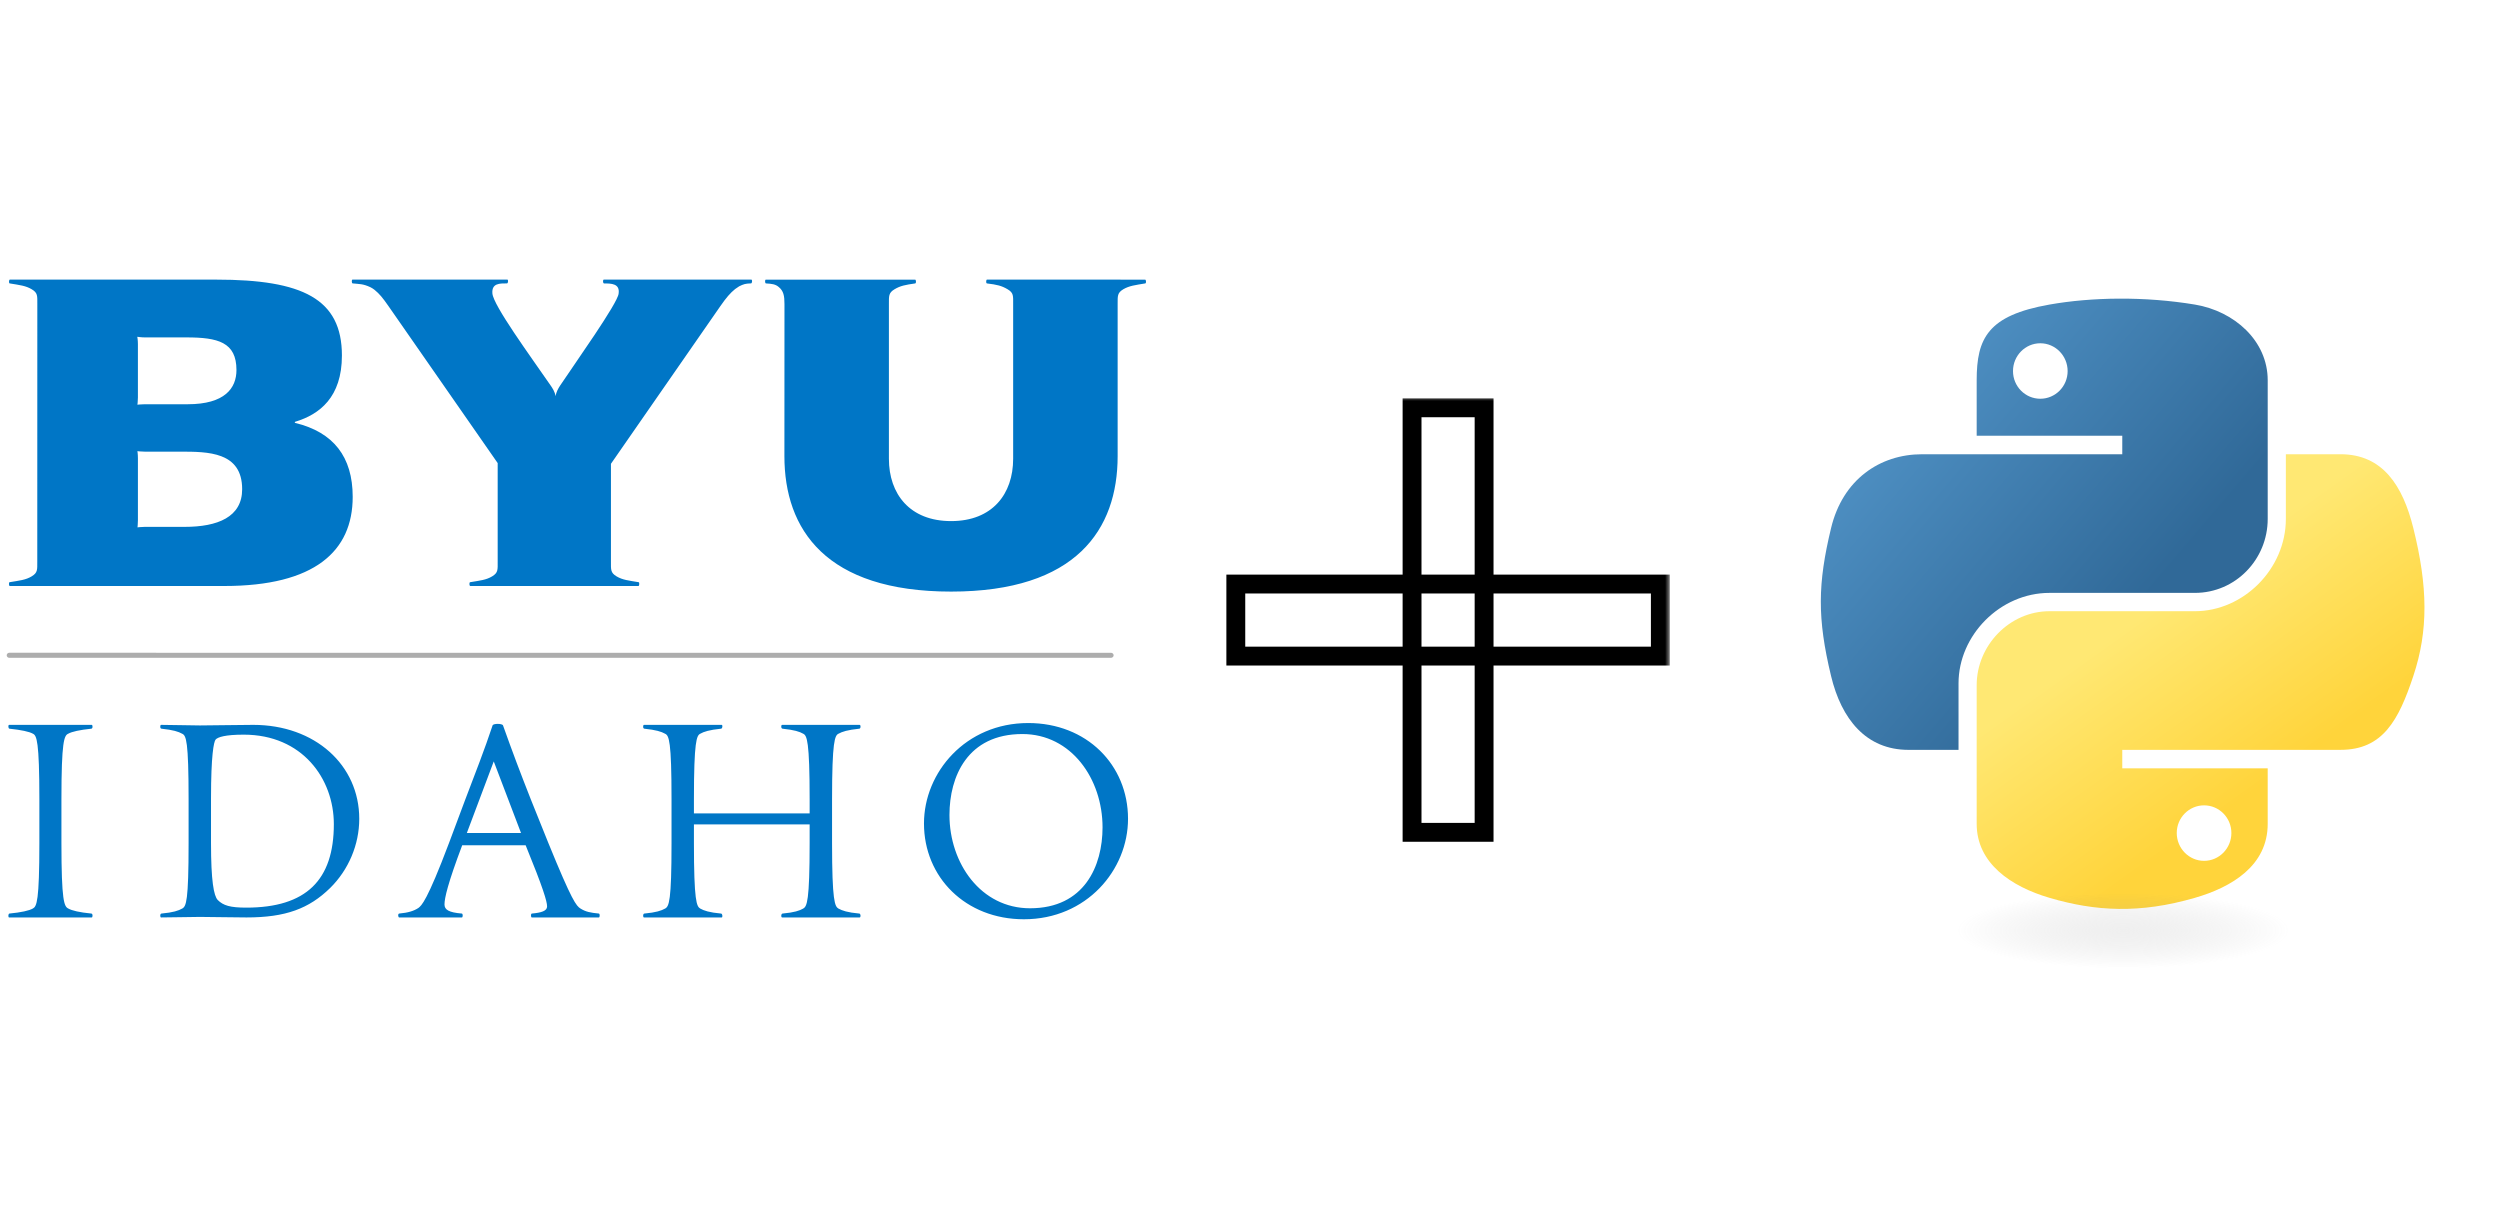 <svg width="265" height="128" viewBox="0 0 265 128" fill="none" xmlns="http://www.w3.org/2000/svg">
<mask id="path-1-outside-1_81_11" maskUnits="userSpaceOnUse" x="129" y="42" width="48" height="48" fill="black">
<rect fill="white" x="129" y="42" width="48" height="48"/>
<path d="M149.678 88.227V43.227H157.314V88.227H149.678ZM130.996 69.546V61.909H175.996V69.546H130.996Z"/>
</mask>
<path d="M149.678 88.227H148.678V89.227H149.678V88.227ZM149.678 43.227V42.227H148.678V43.227H149.678ZM157.314 43.227H158.314V42.227H157.314V43.227ZM157.314 88.227V89.227H158.314V88.227H157.314ZM130.996 69.546H129.996V70.546H130.996V69.546ZM130.996 61.909V60.909H129.996V61.909H130.996ZM175.996 61.909H176.996V60.909H175.996V61.909ZM175.996 69.546V70.546H176.996V69.546H175.996ZM150.678 88.227V43.227H148.678V88.227H150.678ZM149.678 44.227H157.314V42.227H149.678V44.227ZM156.314 43.227V88.227H158.314V43.227H156.314ZM157.314 87.227H149.678V89.227H157.314V87.227ZM131.996 69.546V61.909H129.996V69.546H131.996ZM130.996 62.909H175.996V60.909H130.996V62.909ZM174.996 61.909V69.546H176.996V61.909H174.996ZM175.996 68.546H130.996V70.546H175.996V68.546Z" fill="black" mask="url(#path-1-outside-1_81_11)"/>
<path d="M224.619 31.655C221.981 31.668 219.462 31.892 217.244 32.284C210.713 33.438 209.528 35.853 209.528 40.307V46.189H224.961V48.15H203.736C199.251 48.15 195.323 50.846 194.094 55.976C192.677 61.854 192.614 65.522 194.094 71.661C195.191 76.23 197.811 79.485 202.297 79.485H207.604V72.434C207.604 67.339 212.011 62.846 217.245 62.846H232.661C236.952 62.846 240.377 59.312 240.377 55.004V40.308C240.377 36.125 236.848 32.983 232.661 32.285C230.008 31.844 227.258 31.643 224.619 31.655ZM216.273 36.386C217.867 36.386 219.169 37.709 219.169 39.336C219.169 40.957 217.868 42.267 216.273 42.267C214.673 42.267 213.378 40.957 213.378 39.336C213.377 37.709 214.673 36.386 216.273 36.386Z" fill="url(#paint0_linear_81_11)"/>
<path d="M242.301 48.15V55.004C242.301 60.316 237.796 64.788 232.66 64.788H217.244C213.022 64.788 209.528 68.403 209.528 72.631V87.328C209.528 91.51 213.164 93.971 217.244 95.17C222.129 96.606 226.814 96.866 232.66 95.17C236.545 94.044 240.376 91.781 240.376 87.328V81.446H224.961V79.484H248.094C252.579 79.484 254.251 76.356 255.811 71.66C257.422 66.826 257.353 62.176 255.811 55.975C254.702 51.509 252.586 48.149 248.094 48.149L242.301 48.15ZM233.631 85.367C235.231 85.367 236.527 86.677 236.527 88.299C236.527 89.926 235.231 91.249 233.631 91.249C232.037 91.249 230.735 89.926 230.735 88.299C230.735 86.677 232.037 85.367 233.631 85.367Z" fill="url(#paint1_linear_81_11)"/>
<path opacity="0.444" d="M245.818 98.748C245.818 100.963 236.558 102.758 225.136 102.758C213.714 102.758 204.454 100.963 204.454 98.748C204.454 96.533 213.713 94.737 225.136 94.737C236.558 94.737 245.818 96.532 245.818 98.748Z" fill="url(#paint2_radial_81_11)"/>
<g clip-path="url(#clip0_81_11)">
<path d="M0.982 69.193C0.833 69.193 0.71 69.315 0.71 69.46C0.71 69.607 0.833 69.729 0.982 69.729H117.764C117.915 69.729 118.046 69.607 118.046 69.46C118.046 69.315 117.915 69.194 117.764 69.194L0.982 69.193Z" fill="#ADADAD"/>
<path d="M1.047 29.637C0.942 29.637 0.918 30.022 1.023 30.041C1.036 30.041 1.042 30.044 1.042 30.044C2.087 30.217 2.733 30.285 3.363 30.663C4.009 31.046 3.956 31.359 3.956 32.244L3.951 59.504C3.951 60.391 4.003 60.705 3.356 61.095C2.727 61.476 2.079 61.537 1.038 61.709H1.021C0.914 61.738 0.934 62.116 1.038 62.116H23.771C33.357 62.116 37.386 58.428 37.386 52.666C37.386 48.413 35.337 45.813 31.297 44.831C31.23 44.813 31.224 44.732 31.297 44.705C33.872 43.925 36.243 42.114 36.243 37.685C36.243 31.667 32.059 29.64 22.931 29.64L1.046 29.636L1.047 29.637ZM53.778 29.637L37.36 29.64C37.263 29.64 37.27 30.008 37.367 30.037C37.375 30.041 37.387 30.041 37.387 30.041C38.086 30.118 38.466 30.066 39.289 30.457C39.387 30.502 39.618 30.65 39.703 30.724C40.225 31.153 40.549 31.541 41.184 32.455L52.754 49.087V59.504C52.754 60.392 52.814 60.704 52.167 61.095C51.538 61.476 50.892 61.537 49.853 61.709C49.853 61.709 49.837 61.711 49.831 61.714C49.72 61.739 49.74 62.115 49.853 62.115H67.674C67.772 62.115 67.799 61.739 67.7 61.714C67.688 61.711 67.674 61.709 67.674 61.709C66.64 61.537 65.99 61.476 65.355 61.095C64.709 60.704 64.76 60.394 64.76 59.508V49.162L76.355 32.454C76.99 31.541 77.401 31.065 77.918 30.643C78.01 30.57 78.226 30.431 78.351 30.349C78.828 30.117 79.016 30.055 79.601 30.04C79.601 30.04 79.614 30.04 79.62 30.035C79.731 30.029 79.765 29.638 79.642 29.638L64.01 29.636C63.879 29.636 63.901 30.034 64.018 30.04C64.024 30.04 64.037 30.045 64.037 30.045C64.789 30.045 65.725 30.052 65.575 31.115C65.49 32.131 60.979 38.461 59.378 40.863C59.15 41.209 58.966 41.557 58.887 41.994C58.836 41.562 58.554 41.13 58.372 40.87C56.135 37.629 52.305 32.394 52.194 31.108C52.103 30.013 52.979 30.04 53.737 30.04C53.737 30.04 53.743 30.035 53.757 30.035C53.859 30.034 53.901 29.636 53.778 29.636L53.778 29.637ZM104.62 29.637C104.522 29.637 104.497 30.021 104.608 30.039L104.62 30.044C105.68 30.171 106.171 30.286 106.806 30.663C107.455 31.047 107.394 31.357 107.394 32.247V48.629C107.394 52.361 105.196 55.236 100.819 55.236C96.435 55.236 94.224 52.361 94.224 48.629V32.249C94.224 31.364 94.184 31.047 94.819 30.663C95.448 30.286 95.977 30.193 97.005 30.044C97.005 30.044 97.013 30.039 97.019 30.039C97.13 30.021 97.11 29.642 97.005 29.642H81.178C81.059 29.642 81.085 30.021 81.178 30.039C81.19 30.039 81.209 30.044 81.209 30.044C81.785 30.08 82.184 30.116 82.531 30.41C83.062 30.837 83.154 31.358 83.154 32.244L83.147 48.352C83.147 56.114 87.524 62.709 100.819 62.709C114.095 62.709 118.47 56.114 118.47 48.352V32.244C118.47 31.358 118.432 31.047 119.067 30.663C119.708 30.286 120.349 30.219 121.383 30.044C121.383 30.044 121.394 30.039 121.407 30.039C121.514 30.021 121.494 29.642 121.383 29.642L104.62 29.637ZM14.553 35.699C14.553 35.699 14.964 35.765 15.355 35.765H19.754C23.105 35.765 25.065 36.272 25.065 39.224C25.065 41.135 23.845 42.85 19.891 42.85H15.355C14.964 42.85 14.566 42.899 14.566 42.899C14.566 42.899 14.618 42.535 14.618 42.135V36.477C14.618 36.036 14.553 35.699 14.553 35.699ZM14.566 47.822C14.566 47.822 14.961 47.875 15.353 47.875H19.077C22.045 47.875 25.669 47.877 25.669 51.858C25.669 54.807 23.073 55.848 19.573 55.848H15.353C14.955 55.848 14.575 55.902 14.575 55.902C14.575 55.902 14.619 55.514 14.619 55.136V48.585C14.619 48.147 14.566 47.822 14.566 47.822ZM108.992 76.642C102.356 76.642 97.942 81.875 97.942 87.29C97.942 92.996 102.355 97.442 108.532 97.442C115.187 97.442 119.571 92.209 119.571 86.792C119.571 81.079 115.188 76.642 108.992 76.642ZM52.762 76.731C52.502 76.731 52.242 76.785 52.213 76.897C51.401 79.353 50.329 82.103 49.322 84.743L47.6 89.346C45.258 95.552 44.678 95.991 44.35 96.244C43.866 96.561 43.278 96.749 42.309 96.837C42.145 96.879 42.21 97.249 42.309 97.249H48.961C49.061 97.249 49.092 96.879 48.961 96.837C47.568 96.722 47.116 96.432 47.116 95.873C47.116 95.2 47.463 93.656 48.994 89.596H55.718C57.571 94.13 57.991 95.551 57.991 96.085C57.991 96.561 57.376 96.749 56.369 96.837C56.238 96.879 56.27 97.249 56.369 97.249H63.485C63.584 97.249 63.608 96.879 63.485 96.837C62.576 96.749 62.088 96.652 61.538 96.309C61.084 96.024 60.654 95.552 58.121 89.346L56.27 84.743C55.139 81.874 54.294 79.633 53.321 76.897C53.284 76.785 53.022 76.731 52.762 76.731ZM0.959 76.836C0.858 76.836 0.859 77.209 0.993 77.24C2.257 77.373 3.104 77.554 3.492 77.775C3.887 77.965 4.173 78.534 4.173 84.743V89.341C4.173 95.544 3.887 96.082 3.492 96.298C3.104 96.524 2.257 96.716 0.993 96.837C0.859 96.866 0.858 97.249 0.959 97.249H9.728C9.825 97.249 9.857 96.866 9.692 96.837C8.431 96.716 7.617 96.524 7.229 96.298C6.804 96.082 6.511 95.544 6.511 89.341V84.743C6.511 78.534 6.804 77.965 7.229 77.775C7.617 77.554 8.431 77.373 9.692 77.24C9.857 77.209 9.825 76.836 9.728 76.836H0.959ZM17.068 76.836C16.971 76.836 16.937 77.21 17.102 77.24C18.364 77.373 18.919 77.554 19.309 77.775C19.736 77.965 19.991 78.534 19.991 84.743V89.346C19.991 95.552 19.736 96.084 19.309 96.309C18.919 96.529 18.363 96.724 17.102 96.838C16.937 96.879 16.971 97.249 17.068 97.249C18.498 97.249 19.991 97.193 21.195 97.193C22.395 97.193 24.699 97.249 26.132 97.249C30.291 97.249 32.761 96.31 34.992 94.13C36.943 92.209 38.081 89.534 38.081 86.795C38.081 81.081 33.374 76.836 26.847 76.836C25.381 76.836 22.395 76.897 21.195 76.897C19.991 76.897 18.498 76.836 17.068 76.836ZM68.257 76.836C68.152 76.836 68.124 77.212 68.288 77.24C69.551 77.373 70.107 77.554 70.498 77.775C70.917 77.965 71.182 78.534 71.182 84.743V89.346C71.182 95.552 70.917 96.084 70.498 96.309C70.107 96.528 69.551 96.722 68.288 96.838C68.124 96.879 68.152 97.249 68.257 97.249H76.507C76.604 97.249 76.604 96.879 76.442 96.838C75.171 96.722 74.614 96.528 74.227 96.309C73.842 96.084 73.556 95.552 73.556 89.346V87.388H85.822V89.346C85.822 95.552 85.535 96.084 85.141 96.309C84.755 96.528 84.207 96.722 82.938 96.838C82.775 96.879 82.775 97.249 82.906 97.249H91.123C91.254 97.249 91.254 96.879 91.097 96.838C89.821 96.722 89.278 96.528 88.877 96.309C88.492 96.084 88.198 95.552 88.198 89.346V84.743C88.198 78.534 88.492 77.965 88.877 77.775C89.278 77.554 89.821 77.373 91.097 77.24C91.254 77.212 91.254 76.836 91.123 76.836H82.906C82.775 76.836 82.775 77.212 82.938 77.24C84.207 77.373 84.755 77.554 85.141 77.775C85.535 77.965 85.822 78.534 85.822 84.743V86.218H73.556V84.743C73.556 78.534 73.842 77.965 74.227 77.775C74.614 77.554 75.171 77.373 76.442 77.24C76.604 77.212 76.604 76.836 76.507 76.836H68.257ZM108.369 77.808C113.566 77.808 116.87 82.568 116.87 87.701C116.87 91.771 114.959 96.277 109.182 96.277C103.98 96.277 100.643 91.524 100.643 86.381C100.643 82.317 102.553 77.808 108.369 77.808ZM25.841 77.873C32.042 77.873 35.387 82.54 35.387 87.362C35.387 93.286 32.46 96.209 26.101 96.209C24.406 96.209 23.666 95.989 23.079 95.398C22.659 94.957 22.367 93.381 22.367 89.346V84.645C22.367 80.048 22.659 78.658 22.848 78.403C23.079 78.128 23.89 77.873 25.841 77.873ZM52.338 80.709L55.229 88.299H49.485L52.338 80.709Z" fill="#0076C6"/>
</g>
<defs>
<linearGradient id="paint0_linear_81_11" x1="191.461" y1="33.494" x2="227.057" y2="63.85" gradientUnits="userSpaceOnUse">
<stop stop-color="#5A9FD4"/>
<stop offset="1" stop-color="#306998"/>
</linearGradient>
<linearGradient id="paint1_linear_81_11" x1="240.449" y1="82.72" x2="227.684" y2="64.819" gradientUnits="userSpaceOnUse">
<stop stop-color="#FFD43B"/>
<stop offset="1" stop-color="#FFE873"/>
</linearGradient>
<radialGradient id="paint2_radial_81_11" cx="0" cy="0" r="1" gradientUnits="userSpaceOnUse" gradientTransform="translate(225.053 98.633) rotate(-90) scale(4.011 17.634)">
<stop stop-color="#B8B8B8" stop-opacity="0.498"/>
<stop offset="1" stop-color="#7F7F7F" stop-opacity="0"/>
</radialGradient>
<clipPath id="clip0_81_11">
<rect width="122" height="69" fill="white" transform="translate(0 29)"/>
</clipPath>
</defs>
</svg>
